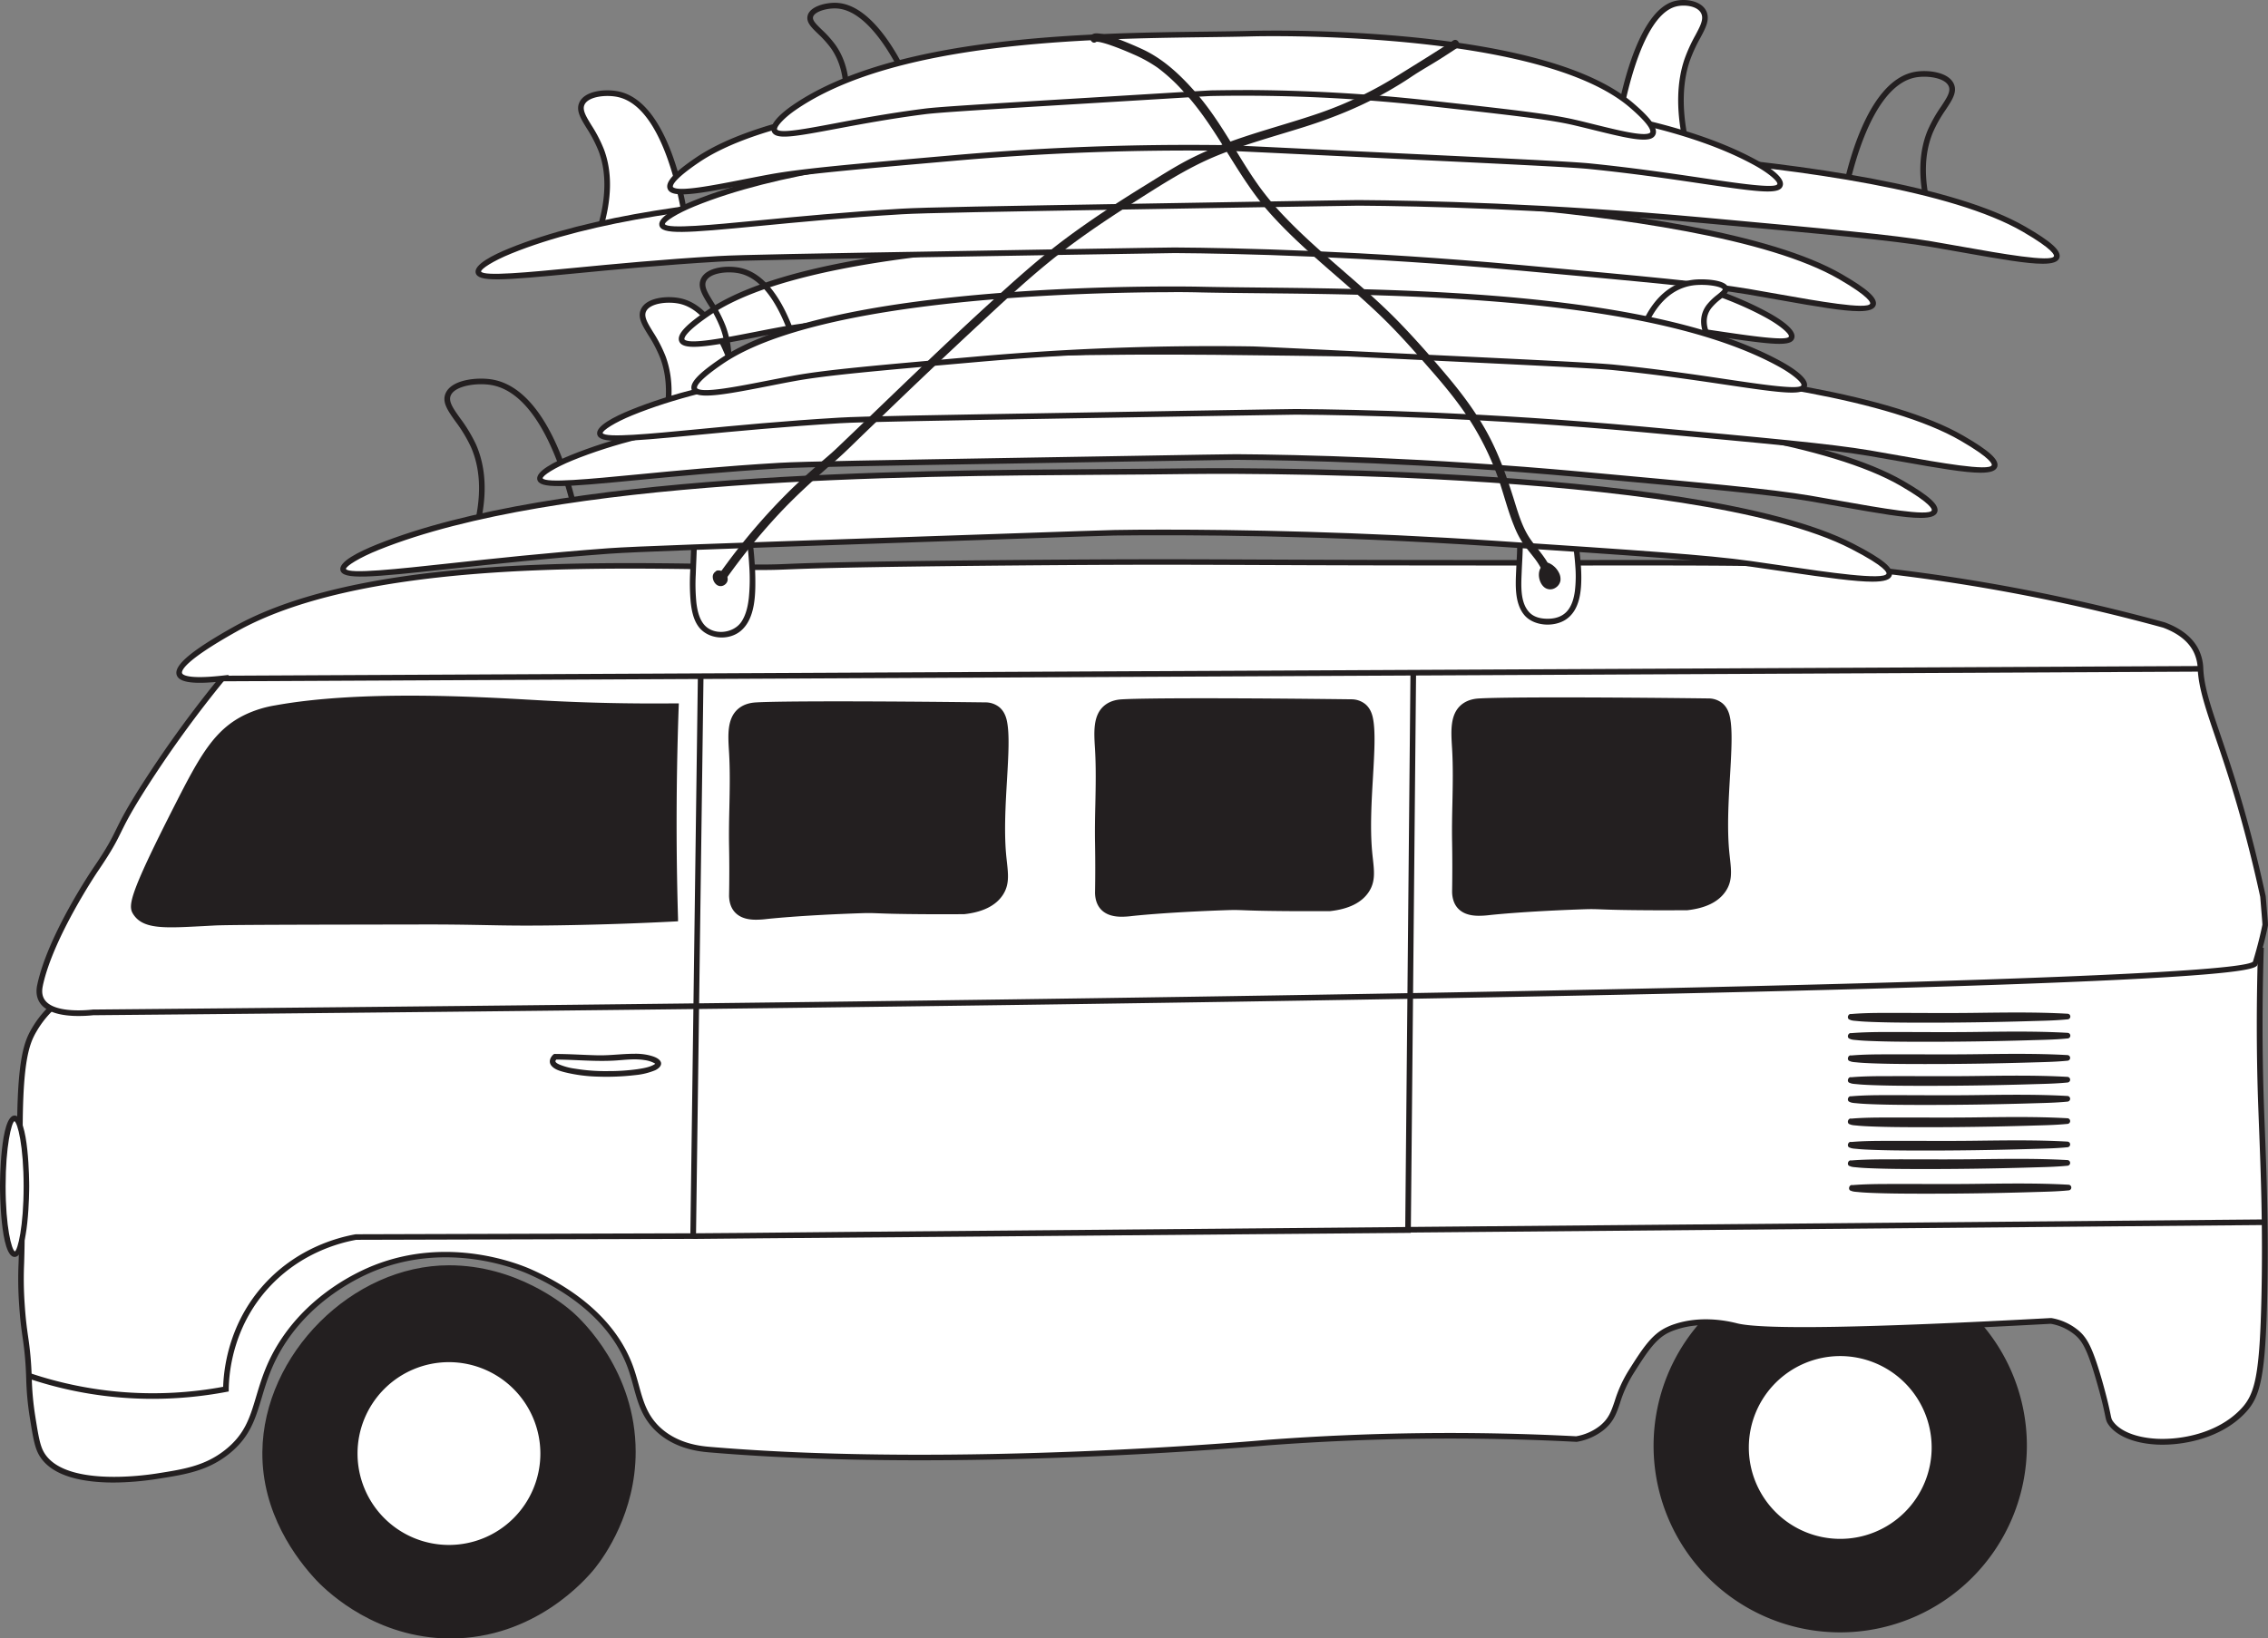 <svg id="Layer_1" data-name="Layer 1" xmlns="http://www.w3.org/2000/svg" viewBox="0 0 1469.46 1061.83"><rect x="0" y="0" width="1469.46" height="1061.83" fill="#808080" stroke="none"/><defs><style>.cls-1{fill:#231f20;}.cls-2{fill:#fff;}</style></defs><title>volkswagen-big</title><circle class="cls-1" cx="1192.31" cy="936.96" r="119.1"/><path class="cls-1" d="M1457.51,1527.4a120.93,120.93,0,1,1,120.92-120.92A121.06,121.06,0,0,1,1457.51,1527.4Zm0-238.2a117.28,117.28,0,1,0,117.28,117.28A117.41,117.41,0,0,0,1457.51,1289.2Z" transform="translate(-265.2 -469.51)"/><path class="cls-1" d="M675.18,1410.42c0,38-19.37,66-25.84,74.08-4.2,5.27-37.41,45.51-93.26,45-48.21-.43-78.61-30.9-84.28-36.8-9-9.49-35.27-39.85-34.82-82.3.65-62.16,58.29-119.11,119.1-119.11,42.37,0,72.58,24.31,78.78,29.78C639.74,1325.39,675.18,1357.7,675.18,1410.42Z" transform="translate(-265.2 -469.51)"/><path class="cls-1" d="M557.1,1531.35h-1c-46.52-.41-77.26-28.7-85.58-37.36-13.38-14.17-35.75-43.84-35.33-83.58.67-63.28,58.31-120.91,120.93-120.91,43.52,0,74.26,25.19,80,30.23,6.83,6,40.93,38.75,40.93,90.7,0,39.25-20.08,67.49-26.23,75.21S611.53,1531.35,557.1,1531.35Zm-1-238.21c-59.65,0-116.65,57-117.28,117.29-.41,38.47,21.33,67.28,34.32,81,8.06,8.4,37.88,35.84,83,36.24h1c52.77,0,84.89-36.9,90.82-44.34s25.44-34.88,25.44-72.94c0-50.39-33.08-82.11-39.7-88C628.11,1317.56,598.29,1293.14,556.08,1293.14Z" transform="translate(-265.2 -469.51)"/><circle class="cls-2" cx="290.88" cy="941.99" r="61.05"/><path class="cls-1" d="M556.08,1474.38A62.87,62.87,0,1,1,619,1411.51,62.94,62.94,0,0,1,556.08,1474.38Zm0-122.1a59.23,59.23,0,1,0,59.23,59.23A59.3,59.3,0,0,0,556.08,1352.28Z" transform="translate(-265.2 -469.51)"/><circle class="cls-2" cx="1192.31" cy="938.05" r="61.05"/><path class="cls-1" d="M1457.51,1470.44a62.87,62.87,0,1,1,62.87-62.87A62.94,62.94,0,0,1,1457.51,1470.44Zm0-122.1a59.23,59.23,0,1,0,59.23,59.23A59.3,59.3,0,0,0,1457.51,1348.34Z" transform="translate(-265.2 -469.51)"/><path class="cls-2" d="M412.05,1410.7c24.15-19,15.95-41.41,37.46-73.17,20.17-29.79,49.41-42.65,58.47-46.25,49.43-19.62,94.67-.13,101,2.69,9.18,4.12,50.08,22.46,64.46,61,5.76,15.41,5.78,30.07,19.17,41.81,11.59,10.17,25.83,11.69,32.61,12.26,163.1,13.79,361.23-4.57,361.23-4.57a1573.14,1573.14,0,0,1,200-2.29,36.37,36.37,0,0,0,16-6.85c11.54-8.93,8.24-18.83,19.44-36.58,9.52-15.1,15-23.22,24-27.44a40.26,40.26,0,0,1,4.82-1.88c18.58-6.17,37.24-1,39.77-.41,13,3.28,61,4.34,203.47-3.43a35.62,35.62,0,0,1,17.15,8c4.89,4.31,8.4,10.16,14.86,33.15,6.11,21.74,4.48,21.88,6.86,25.15,12.77,17.54,62.29,16.89,85.74-8,9.09-9.65,12.59-21.17,13.71-75.44,1.13-54.06-1.25-95.28-2.28-126.89-.73-22.34-1.3-55.38,0-96-774.45,5.22-1037,6.69-1110,6.85-65.2.15-130.31,9-195.47,6.86-27.52-.89-54.8,6-82.31,6.86-6.67.22-20.54.57-34.29,9.15A64.35,64.35,0,0,0,287.36,1137c-5.16,8.7-10,21.15-9.15,78.87.31,20.57.9,17.7,1.15,38.87.42,36.08-1.39,37.79,0,59.44,1.46,22.77,3.62,23.51,4.57,46.87a198.32,198.32,0,0,0,2.29,26.29c2.07,12.88,3.1,19.32,5.71,24,13.29,23.85,66.3,16.3,75.45,14.86C384.66,1423.45,398.68,1421.24,412.05,1410.7Z" transform="translate(-265.2 -469.51)"/><path class="cls-1" d="M338.93,1430.3c-18.91,0-40.47-3.52-48.59-18.1-2.77-5-3.82-11.53-5.92-24.59a188.41,188.41,0,0,1-2.24-24.65l-.07-1.87a211.93,211.93,0,0,0-2.26-24.77c-.8-5.62-1.63-11.43-2.31-22.06a234.66,234.66,0,0,1-.31-26.25c.22-7.42.5-16.65.31-33.29-.13-10.86-.34-15.29-.57-20-.21-4.36-.43-8.86-.58-18.88-.84-57.64,4-70.65,9.4-79.83A66.54,66.54,0,0,1,307,1113.69c14-8.72,28.14-9.19,34.94-9.41,12.12-.4,24.17-1.93,35.83-3.42,15.31-1.95,31.13-3.95,46.85-3.45,36.27,1.18,73.16-1.08,108.84-3.26,28.36-1.74,57.69-3.53,86.58-3.6,92.86-.21,466.3-2.51,1110-6.86h1.9l-.06,1.89c-1,32.21-1,64.48,0,95.91q.3,9.23.72,19.59c1.1,28.43,2.47,63.82,1.57,107.4-1.13,53.85-4.53,66.37-14.22,76.65-15.87,16.85-41.32,21.55-58.25,20.51-14-.89-25.06-5.51-30.28-12.68-1.44-2-1.67-3.1-2.37-6.47s-1.77-8.59-4.77-19.26c-6.25-22.22-9.59-28.11-14.32-32.28a33.33,33.33,0,0,0-16.06-7.53c-120.19,6.54-186.85,7.65-203.8,3.36-8.11-2.08-23.51-4.69-38.75.37a38.74,38.74,0,0,0-4.61,1.8c-8.62,4-14.17,12.38-23.24,26.76a80.56,80.56,0,0,0-8.66,19c-2.3,6.81-4.29,12.69-11.2,18a38.07,38.07,0,0,1-16.8,7.21l-.21,0h-.2a1579.13,1579.13,0,0,0-199.82,2.29c-2,.18-200.12,18.22-361.52,4.57-5.81-.49-21.23-1.8-33.66-12.71-10-8.8-12.85-19.07-15.81-30-1.12-4.1-2.28-8.34-3.86-12.59-9.24-24.74-31.2-45.47-63.51-60-8.33-3.74-52.26-21.43-99.53-2.65-11,4.37-38.67,17.55-57.64,45.57-9.45,14-13.1,26.18-16.33,37-4.13,13.81-7.69,25.72-21.51,36.61s-28.47,13.16-45.52,15.84A191.1,191.1,0,0,1,338.93,1430.3ZM419.54,1101c-13.82,0-27.79,1.78-41.34,3.5-11.74,1.49-23.88,3-35.91,3.44-6.74.22-20.23.66-33.39,8.86a62.74,62.74,0,0,0-20,21.11c-5.16,8.71-9.73,21.22-8.89,77.91.14,10,.36,14.43.57,18.76.23,4.73.44,9.19.57,20.12.19,16.71-.09,26-.31,33.44a230.44,230.44,0,0,0,.31,25.91c.67,10.49,1.49,16.23,2.28,21.78a214.16,214.16,0,0,1,2.29,25.13l.07,1.88A187.93,187.93,0,0,0,288,1387c2,12.65,3.06,19,5.51,23.4C306,1432.78,357,1426,367.09,1424.37c17.23-2.71,30.83-4.85,43.84-15.1h0c12.91-10.17,16.16-21,20.27-34.79,3.3-11,7-23.56,16.81-38,19.53-28.85,48-42.42,59.3-46.91,48.63-19.31,93.81-1.13,102.37,2.72,33.22,14.89,55.85,36.33,65.43,62,1.65,4.41,2.82,8.73,4,12.92,2.82,10.32,5.48,20.08,14.7,28.16,11.53,10.12,26.09,11.35,31.57,11.82,161.07,13.61,358.92-4.39,360.9-4.57a1579.85,1579.85,0,0,1,200.1-2.31,34.24,34.24,0,0,0,15-6.47c6.05-4.67,7.7-9.56,10-16.31a84.83,84.83,0,0,1,9-19.8c9.43-15,15.23-23.63,24.77-28.11a41.28,41.28,0,0,1,5-2c16.1-5.35,32.3-2.62,40.51-.51,16.64,4.2,84.91,3,203.2-3.41l.22,0,.22,0a37,37,0,0,1,18,8.42c5.26,4.65,8.91,10.92,15.41,34,3,10.8,4.16,16.25,4.83,19.51s.77,3.73,1.74,5.07c4.58,6.28,14.63,10.36,27.57,11.18,16.18,1,40.38-3.44,55.37-19.37,9-9.51,12.13-21.57,13.22-74.23.9-43.46-.46-78.79-1.56-107.18q-.4-10.38-.73-19.61c-1-30.9-1-62.59-.05-94.25C1085.6,1091.68,712.79,1094,620,1094.2c-28.78.06-58,1.85-86.35,3.59-35.77,2.19-72.75,4.44-109.18,3.27C422.83,1101,421.19,1101,419.54,1101Z" transform="translate(-265.2 -469.51)"/><path class="cls-2" d="M291.21,1107.8c6.93-32.09,36.11-75,36.11-75,18.42-27.08,10.29-21.3,33.32-56.93a731.91,731.91,0,0,1,48.6-66.65c-11.65,1.28-26.1,2-27.77-2.78-2.62-7.46,27.5-24.34,36.1-29.16C501.16,830.47,660.46,835.94,742.5,837c49.6.67-.17-1.22,177.73-2.77,130.37-1.14,134.52.06,322.15,0,164.53-.06,196-1,258.27,6.94a1205.88,1205.88,0,0,1,166.63,33.33c7.13,2.64,16.27,7.46,20.82,16.66a28.21,28.21,0,0,1,2.84,11.77c.78,17.5,9.77,37,21.13,73.53,5.34,17.18,12.44,42.1,19.35,74.09.12,1.47.31,3.7.52,6.42.5,6.31,1,11.38.87,12.13a215,215,0,0,1-6.5,24.69c-9,18.36-1067.26,28.78-1400.71,31.76-4.69.51-28,2.75-33.64-8.26C290.05,1113.59,290.81,1109.65,291.21,1107.8Z" transform="translate(-265.2 -469.51)"/><path class="cls-1" d="M316,1127.94c-9.59,0-21.56-1.75-25.69-9.79-2.27-4.42-1.28-9-.91-10.73h0c6.93-32.07,35.18-73.86,36.38-75.62,9-13.18,11.59-18.51,14.63-24.68,3.22-6.55,6.88-14,18.67-32.22a740.32,740.32,0,0,1,45.95-63.41c-15.88,1.41-23.75,0-25.31-4.43-2.16-6.16,9.23-15.83,36.93-31.35,79.15-44.34,224.14-42.08,310.77-40.72l15.07.22c20.15.28,24,.12,33.14-.26,13.65-.56,39.05-1.59,144.56-2.51,76.31-.67,110.12-.53,161.29-.32,37,.15,83,.33,160.87.32l46.45,0c126.12-.13,156.05-.16,212.05,7a1210.43,1210.43,0,0,1,166.88,33.38c10.82,4,18.16,9.91,22,17.61a30,30,0,0,1,3,12.35c.53,11.9,4.78,24.4,11.22,43.33,2.93,8.62,6.26,18.39,9.83,29.89,7.29,23.47,13.82,48.45,19.39,74.25.16,1.69.35,3.93.56,6.66l.44,5.35c.45,5.27.54,6.57.4,7.28a214.27,214.27,0,0,1-6.65,25.13c-1.89,3.84-6.31,12.83-580.31,22.67-220.26,3.78-504.51,7.27-822,10.11A90.36,90.36,0,0,1,316,1127.94Zm-23-19.75c-.32,1.51-1.08,5,.59,8.29,4.85,9.44,25.58,8,31.82,7.29,875.17-7.83,1385.19-19.13,1399.46-31,.23-.69,3.94-12.79,6.16-24,0-.48-.21-3.42-.45-6.26l-.44-5.37c-.21-2.73-.4-5-.53-6.41-5.51-25.47-12-50.34-19.27-73.71-3.56-11.45-6.87-21.2-9.8-29.79-6.31-18.54-10.86-31.93-11.41-44.2a26.77,26.77,0,0,0-2.65-11c-3.39-6.84-10.06-12.14-19.83-15.77A1206.73,1206.73,0,0,0,1500.42,843c-55.77-7.12-85.7-7.1-211.58-7l-46.46,0c-77.81,0-123.88-.16-160.88-.32-51.17-.21-85-.35-161.25.32-105.45.92-130.81,2-144.44,2.51-9.26.38-13.1.54-33.34.27l-15.08-.23c-86.26-1.34-230.64-3.6-308.93,40.26-34.69,19.43-35.77,25.56-35.27,27,.25.71,2.67,4.12,25.85,1.57l4.44-.49-2.83,3.45a735.19,735.19,0,0,0-48.48,66.49c-11.67,18.06-15.28,25.39-18.47,31.85-3.09,6.29-5.77,11.72-14.88,25.12-.29.42-29.05,43-35.83,74.34Z" transform="translate(-265.2 -469.51)"/><path class="cls-1" d="M739.4,1050c.24-13.75.13-24.88,0-32.19-.37-20.17,1.17-40.38,0-60.52-.6-10.26-1.6-21.08,5.17-26.93,3.89-3.38,8.76-3.72,10.86-3.84,14.93-.85,71.51-.93,148.25,0a12.86,12.86,0,0,1,7.67,2.56c3,2.39,4,5.88,4.47,8.31,3.35,16.67-3.31,55.37-.64,85.63,1,10.93,2.94,18.33-1.91,25.56-5.6,8.33-16.44,10.71-23.65,11.5-5.84,0-14.73.07-25.56,0-33.1-.21-30.22-1-40.89-.64-40.85,1.37-62,3.83-62,3.83-4.27.5-13.56,1.65-18.53-3.83C740,1056.47,739.45,1052.56,739.4,1050Z" transform="translate(-265.2 -469.51)"/><path class="cls-1" d="M754.91,1065.55c-4.65,0-10-.92-13.61-4.89-2.38-2.62-3.63-6.19-3.73-10.62V1050c.2-10.81.2-21.62,0-32.13-.15-8.36,0-16.85.2-25.06.24-11.62.49-23.63-.19-35.38l-.09-1.45c-.61-10.22-1.24-20.8,5.88-27,4.44-3.84,9.9-4.16,12-4.28,15.65-.89,75.28-.88,148.37,0a14.34,14.34,0,0,1,8.79,3c3.86,3.09,4.81,7.81,5.12,9.37,1.71,8.51.91,22.11,0,37.86-.91,15.41-1.93,32.87-.6,48,.16,1.85.36,3.6.54,5.25.92,8.35,1.64,14.94-2.76,21.49-4.61,6.86-13,11-25,12.3-6,0-14.93.08-25.77,0-17.92-.11-25.2-.39-30-.58-4-.15-6-.22-10.8-.06-40.28,1.35-61.63,3.8-61.84,3.83A56.55,56.55,0,0,1,754.91,1065.55ZM741.22,1050c.08,3.5,1,6.27,2.78,8.21,4.28,4.72,12.74,3.74,16.82,3.27.36,0,21.83-2.5,62.29-3.86,5-.16,7-.1,11.06.06,4.8.19,12,.47,29.9.58,10.83.07,19.7,0,25.54,0,10.65-1.17,18.17-4.78,22.15-10.7,3.65-5.44,3-11.15,2.16-19.06-.19-1.68-.38-3.45-.55-5.32-1.36-15.37-.32-33,.59-48.5s1.69-28.89.08-36.93c-.43-2.14-1.29-5.22-3.83-7.25a10.8,10.8,0,0,0-6.58-2.16c-73-.88-132.52-.88-148.1,0-1.71.1-6.27.36-9.77,3.39-5.76,5-5.19,14.66-4.63,24l.09,1.45c.69,11.89.44,24,.19,35.66-.17,8.18-.34,16.63-.19,24.93C741.41,1028.31,741.41,1039.16,741.22,1050Z" transform="translate(-265.2 -469.51)"/><path class="cls-1" d="M976.51,1048.07c.25-13.74.14-24.88,0-32.19-.36-20.17,1.17-40.38,0-60.52-.59-10.26-1.59-21.07,5.17-26.93,3.9-3.37,8.76-3.71,10.87-3.83,14.92-.85,71.51-.94,148.25,0a12.77,12.77,0,0,1,7.67,2.55c3,2.39,4,5.89,4.47,8.31,3.35,16.67-3.31,55.38-.64,85.63,1,10.93,2.94,18.33-1.92,25.56-5.6,8.33-16.43,10.71-23.64,11.5-5.85,0-14.73.07-25.56,0-33.1-.21-30.22-1-40.9-.64-40.84,1.38-62,3.84-62,3.84-4.28.49-13.56,1.64-18.53-3.84C977.07,1054.54,976.57,1050.64,976.51,1048.07Z" transform="translate(-265.2 -469.51)"/><path class="cls-1" d="M992,1063.62c-4.64,0-10-.91-13.59-4.88-2.38-2.63-3.64-6.2-3.73-10.63V1048c.19-10.74.19-21.55,0-32.13-.15-8.36,0-16.85.2-25.06.24-11.62.49-23.63-.19-35.38l-.09-1.45c-.61-10.23-1.24-20.8,5.88-27,4.45-3.85,9.9-4.16,12-4.27,15.65-.89,75.29-.9,148.38,0a14.36,14.36,0,0,1,8.79,3c3.86,3.09,4.81,7.82,5.12,9.37,1.7,8.51.91,22.12,0,37.87-.9,15.4-1.93,32.86-.59,48,.16,1.84.35,3.59.54,5.25.91,8.34,1.64,14.94-2.76,21.48-4.61,6.86-13,11-25,12.3-6,0-14.94.08-25.77,0-17.91-.11-25.19-.39-30-.57-4-.15-6-.23-10.82-.07-40.27,1.36-61.62,3.8-61.83,3.83A56.76,56.76,0,0,1,992,1063.62Zm-13.67-15.55c.08,3.5,1,6.27,2.78,8.22,4.28,4.72,12.76,3.73,16.83,3.26.35,0,21.82-2.5,62.27-3.86,5-.16,7-.09,11.08.07,4.8.18,12,.46,29.89.57,10.82.06,19.7,0,25.54,0,10.65-1.17,18.16-4.78,22.14-10.7,3.66-5.44,3-11.15,2.16-19.05-.18-1.69-.38-3.46-.54-5.33-1.36-15.36-.33-33,.58-48.5s1.7-28.88.08-36.93c-.42-2.14-1.29-5.22-3.82-7.25a10.75,10.75,0,0,0-6.58-2.15c-73-.89-132.53-.89-148.1,0-1.71.1-6.27.36-9.77,3.4-5.77,5-5.19,14.65-4.63,24l.08,1.46c.7,11.89.44,24,.2,35.67-.17,8.17-.34,16.63-.19,24.92C978.53,1026.46,978.53,1037.29,978.34,1048.07Z" transform="translate(-265.2 -469.51)"/><path class="cls-1" d="M1207.85,1047.43c.24-13.74.13-24.88,0-32.19-.37-20.17,1.17-40.38,0-60.52-.6-10.26-1.6-21.07,5.17-26.93,3.89-3.37,8.76-3.72,10.86-3.83,14.93-.86,71.51-.94,148.25,0a12.74,12.74,0,0,1,7.67,2.55c3,2.39,4,5.89,4.47,8.31,3.35,16.67-3.31,55.38-.63,85.63,1,10.93,2.93,18.33-1.92,25.56-5.6,8.33-16.44,10.71-23.64,11.5-5.85,0-14.74.07-25.57,0-33.1-.21-30.22-1-40.89-.64-40.85,1.38-62,3.84-62,3.84-4.27.49-13.56,1.64-18.53-3.84C1208.41,1053.9,1207.9,1050,1207.85,1047.43Z" transform="translate(-265.2 -469.51)"/><path class="cls-1" d="M1223.35,1063c-4.64,0-10-.92-13.6-4.88-2.38-2.63-3.63-6.2-3.72-10.63v-.07c.18-10.78.18-21.59,0-32.13-.16-8.36,0-16.85.19-25.06.24-11.62.49-23.63-.19-35.38l-.09-1.44c-.61-10.23-1.24-20.81,5.88-27,4.45-3.84,9.9-4.16,12-4.27,15.65-.89,75.28-.89,148.38,0a14.33,14.33,0,0,1,8.78,3c3.87,3.09,4.81,7.82,5.12,9.37,1.71,8.51.91,22.11,0,37.87-.91,15.4-1.93,32.86-.6,48,.17,1.85.36,3.59.54,5.25.92,8.34,1.64,14.94-2.76,21.48-4.6,6.86-13,11-25,12.3-6,0-14.94.08-25.77,0-17.9-.11-25.18-.39-30-.57-4-.15-6-.23-10.82-.07-40.28,1.36-61.63,3.8-61.84,3.83A56.57,56.57,0,0,1,1223.35,1063Zm-13.68-15.55c.08,3.5,1,6.27,2.78,8.22,4.29,4.72,12.76,3.74,16.83,3.26.35,0,21.83-2.5,62.28-3.86,5-.16,7-.09,11.08.07,4.79.18,12,.46,29.89.57,10.82.06,19.69,0,25.53,0,10.66-1.17,18.17-4.78,22.15-10.7,3.65-5.44,3-11.15,2.16-19-.19-1.68-.38-3.46-.55-5.33-1.35-15.37-.32-33,.59-48.49s1.69-28.89.08-36.94c-.43-2.14-1.29-5.22-3.83-7.25a10.73,10.73,0,0,0-6.58-2.15c-73-.89-132.52-.89-148.09,0-1.72.1-6.28.36-9.78,3.4-5.77,5-5.19,14.66-4.63,24l.09,1.45c.69,11.9.44,24,.2,35.67-.17,8.17-.35,16.63-.2,24.92C1209.86,1025.78,1209.86,1036.61,1209.67,1047.43Z" transform="translate(-265.2 -469.51)"/><path class="cls-1" d="M404.13,1067.46c8.74-.46,49.92-.53,132.28-.67,46.87-.08,51.33,1.3,100.17.34,28.12-.55,51.12-1.57,66.09-2.35q-.78-26.49-.9-54-.16-43,1.35-83.62c-36.24.39-65.73-.75-85.79-1.84-32-1.75-114.85-7.55-173.45,3.1a71.14,71.14,0,0,0-19.19,6c-19.09,9.24-28,25-44.55,57.6-29.76,58.49-30.13,64.66-26.73,69.52C359.83,1070.71,375.37,1068.94,404.13,1067.46Z" transform="translate(-265.2 -469.51)"/><path class="cls-1" d="M376.29,1070.48c-12.29,0-20-1.67-24.38-7.94-3.9-5.58-4.32-10.62,26.6-71.39,16.17-31.77,25.53-48.8,45.39-58.41a72.58,72.58,0,0,1,19.66-6.11c54.62-9.93,130-5.63,166.25-3.56l7.62.43c28.1,1.53,56.93,2.14,85.67,1.84l1.91,0-.07,1.91c-1,27.71-1.45,55.82-1.35,83.54.07,18,.38,36.12.91,54l0,1.78-1.78.1c-21.79,1.13-44,1.92-66.15,2.35-28.61.56-42,.32-57.6,0-10.86-.2-23.19-.44-42.6-.38-82.2.14-123.46.2-132.2.66l-7.26.39C389,1070.1,382.11,1070.48,376.29,1070.48ZM530.8,924c-29.24,0-60.36,1.46-86.59,6.23a69.45,69.45,0,0,0-18.73,5.8c-18.84,9.12-27.48,24.87-43.72,56.79-28.15,55.33-29.83,63.39-26.86,67.65,5.28,7.57,18.27,6.86,41.86,5.57l7.27-.39c8.83-.46,50.12-.53,132.38-.67,19.48,0,31.8.19,42.67.38,15.53.28,28.93.52,57.47,0,21.46-.42,43.07-1.18,64.25-2.26-.5-17.29-.78-34.86-.85-52.27-.1-27.13.33-54.63,1.28-81.78-28.17.27-56.44-.36-84-1.86l-7.63-.43C591,925.65,562,924,530.8,924Z" transform="translate(-265.2 -469.51)"/><ellipse class="cls-2" cx="9.46" cy="768.76" rx="7.64" ry="44.01"/><path class="cls-1" d="M274.66,1284.11c-9.35,0-9.46-44-9.46-45.83s.11-45.84,9.46-45.84,9.46,44,9.46,45.84S284,1284.11,274.66,1284.11Zm-.15-88c-1.85,1-5.67,16-5.67,42.22s3.82,41.16,6,42.21c1.85-1,5.67-16,5.67-42.21S276.65,1197.11,274.51,1196.06Z" transform="translate(-265.2 -469.51)"/><rect class="cls-1" x="409.23" y="904.28" width="1281.72" height="3.64" transform="translate(-269.61 -464.38) rotate(-0.28)"/><path d="M1464.24,1169.52c15.28-1.3,50.34-.53,68.59-.71,22.09-.22,51.26-.77,72,.43-17.78,1.81-135.93,3.71-140.56.28" transform="translate(-265.2 -469.51)"/><path class="cls-1" d="M1464.24,1171.34c16.5-1.37,33.23-.79,49.77-.72,18.83.09,37.66-.3,56.49-.3,11.44,0,22.88.1,34.3.75v-3.65c-6.72.67-13.51.8-20.25,1-11.12.37-22.24.61-33.37.8-23.08.38-46.19.69-69.27,0-4-.12-7.92-.26-11.86-.58-1.24-.1-2.63-.24-3.37-.36l-1.21-.25c-.71-.17,0,.09-.31-.12-1.93-1.34-3.76,1.82-1.84,3.14,1.32.92,3.51.92,5,1.08,3.2.33,6.42.47,9.64.6,10.08.39,20.18.45,30.27.47q36.21.08,72.43-1c8-.25,16.12-.35,24.11-1.15a1.83,1.83,0,0,0,0-3.65c-20.64-1.17-41.36-.77-62-.54-17.56.2-35.11,0-52.67.06-8.62,0-17.28,0-25.88.76-2.32.19-2.34,3.84,0,3.64Z" transform="translate(-265.2 -469.51)"/><path d="M1464.24,1181.9c15.28-1.3,50.34-.53,68.59-.71,22.09-.22,51.26-.77,72,.43-17.78,1.81-135.93,3.7-140.56.28" transform="translate(-265.2 -469.51)"/><path class="cls-1" d="M1464.24,1183.72c16.5-1.37,33.23-.79,49.77-.72,18.83.09,37.66-.3,56.49-.3,11.44,0,22.88.1,34.3.75v-3.65c-6.72.67-13.51.8-20.25,1-11.12.37-22.24.61-33.37.8-23.08.38-46.19.69-69.27,0-4-.12-7.92-.26-11.86-.58-1.24-.1-2.63-.24-3.37-.37-.4-.07-.81-.15-1.21-.25-.71-.16,0,.1-.31-.11-1.93-1.34-3.76,1.82-1.84,3.14,1.32.92,3.51.92,5,1.08,3.2.33,6.42.47,9.64.6,10.08.39,20.18.45,30.27.47q36.21.08,72.43-1c8-.25,16.12-.35,24.11-1.15a1.83,1.83,0,0,0,0-3.65c-20.64-1.17-41.36-.77-62-.54-17.56.2-35.11,0-52.67,0-8.62,0-17.28,0-25.88.77-2.32.19-2.34,3.84,0,3.64Z" transform="translate(-265.2 -469.51)"/><path d="M1464.24,1196.34c15.28-1.3,50.34-.53,68.59-.71,22.09-.21,51.26-.77,72,.44-17.78,1.8-135.93,3.7-140.56.27" transform="translate(-265.2 -469.51)"/><path class="cls-1" d="M1464.24,1198.16c16.5-1.37,33.23-.79,49.77-.72,18.83.09,37.66-.3,56.49-.3,11.44,0,22.88.1,34.3.75v-3.65c-6.72.68-13.51.8-20.25,1q-16.68.56-33.37.8c-23.08.39-46.19.69-69.27,0-4-.12-7.92-.26-11.86-.58-1.24-.1-2.63-.23-3.37-.36l-1.21-.25c-.71-.17,0,.09-.31-.12-1.93-1.34-3.76,1.82-1.84,3.15,1.32.91,3.51.91,5,1.07,3.2.33,6.42.47,9.64.6,10.08.39,20.18.45,30.27.47q36.21.07,72.43-1c8-.25,16.12-.35,24.11-1.15a1.83,1.83,0,0,0,0-3.65c-20.64-1.17-41.36-.77-62-.54-17.56.2-35.11,0-52.67.06-8.62,0-17.28,0-25.88.76-2.32.19-2.34,3.84,0,3.64Z" transform="translate(-265.2 -469.51)"/><path d="M1464.24,1128.58c15.28-1.3,50.34-.54,68.59-.71,22.09-.22,51.26-.77,72,.43-17.78,1.81-135.93,3.7-140.56.28" transform="translate(-265.2 -469.51)"/><path class="cls-1" d="M1464.24,1130.4c16.5-1.37,33.23-.8,49.77-.72,18.83.09,37.66-.3,56.49-.3,11.44,0,22.88.09,34.3.74v-3.64c-6.72.67-13.51.8-20.25,1-11.12.37-22.24.61-33.37.8-23.08.38-46.19.69-69.27,0-4-.11-7.92-.25-11.86-.57-1.24-.1-2.63-.24-3.37-.37-.4-.07-.81-.15-1.21-.25-.71-.16,0,.09-.31-.11-1.93-1.34-3.76,1.81-1.84,3.14,1.32.92,3.51.92,5,1.08,3.2.33,6.42.47,9.64.6,10.08.39,20.18.45,30.27.47q36.21.08,72.43-1c8-.24,16.12-.34,24.11-1.15a1.82,1.82,0,0,0,0-3.64c-20.64-1.17-41.36-.78-62-.54-17.56.2-35.11,0-52.67,0-8.62,0-17.28,0-25.88.77-2.32.19-2.34,3.84,0,3.64Z" transform="translate(-265.2 -469.51)"/><path d="M1464.24,1141c15.28-1.3,50.34-.54,68.59-.71,22.09-.22,51.26-.77,72,.43-17.78,1.81-135.93,3.7-140.56.28" transform="translate(-265.2 -469.51)"/><path class="cls-1" d="M1464.24,1142.78c16.5-1.37,33.23-.8,49.77-.72,18.83.09,37.66-.3,56.49-.31,11.44,0,22.88.1,34.3.75v-3.64c-6.72.67-13.51.8-20.25,1-11.12.37-22.24.61-33.37.8-23.08.38-46.19.69-69.27,0-4-.11-7.92-.25-11.86-.57-1.24-.1-2.63-.24-3.37-.37-.4-.07-.81-.15-1.21-.25-.71-.16,0,.09-.31-.12-1.93-1.33-3.76,1.82-1.84,3.15,1.32.92,3.51.92,5,1.08,3.2.33,6.42.47,9.64.59,10.08.4,20.18.46,30.27.48q36.21.08,72.43-1c8-.24,16.12-.35,24.11-1.15a1.82,1.82,0,0,0,0-3.64c-20.64-1.18-41.36-.78-62-.54-17.56.19-35.11,0-52.67,0-8.62,0-17.28.05-25.88.77-2.32.19-2.34,3.83,0,3.64Z" transform="translate(-265.2 -469.51)"/><path d="M1464.24,1155.4c15.28-1.3,50.34-.53,68.59-.71,22.09-.22,51.26-.77,72,.43-17.78,1.81-135.93,3.7-140.56.28" transform="translate(-265.2 -469.51)"/><path class="cls-1" d="M1464.24,1157.22c16.5-1.37,33.23-.79,49.77-.72,18.83.09,37.66-.3,56.49-.3,11.44,0,22.88.1,34.3.75v-3.65c-6.72.67-13.51.8-20.25,1-11.12.37-22.24.61-33.37.8-23.08.38-46.19.69-69.27,0-4-.12-7.92-.26-11.86-.58-1.24-.1-2.63-.24-3.37-.37-.4-.07-.81-.15-1.21-.25-.71-.16,0,.1-.31-.11-1.93-1.34-3.76,1.82-1.84,3.14,1.32.92,3.51.92,5,1.08,3.2.33,6.42.47,9.64.6,10.08.39,20.18.45,30.27.47q36.21.08,72.43-1c8-.25,16.12-.35,24.11-1.15a1.83,1.83,0,0,0,0-3.65c-20.64-1.17-41.36-.77-62-.54-17.56.2-35.11,0-52.67.06-8.62,0-17.28,0-25.88.76-2.32.19-2.34,3.84,0,3.64Z" transform="translate(-265.2 -469.51)"/><path d="M1464.24,1211.47c15.28-1.3,50.34-.53,68.59-.71,22.09-.21,51.26-.77,72,.44-17.78,1.8-135.93,3.7-140.56.27" transform="translate(-265.2 -469.51)"/><path class="cls-1" d="M1464.24,1213.29c16.5-1.37,33.23-.79,49.77-.72,18.83.09,37.66-.3,56.49-.3,11.44,0,22.88.1,34.3.75v-3.65c-6.72.68-13.51.8-20.25,1q-16.68.55-33.37.8c-23.08.39-46.19.69-69.27,0-4-.12-7.92-.26-11.86-.58-1.24-.1-2.63-.23-3.37-.36l-1.21-.25c-.71-.17,0,.09-.31-.12-1.93-1.34-3.76,1.82-1.84,3.15,1.32.91,3.51.91,5,1.07,3.2.33,6.42.47,9.64.6,10.08.39,20.18.45,30.27.47q36.21.07,72.43-1c8-.25,16.12-.35,24.11-1.15a1.83,1.83,0,0,0,0-3.65c-20.64-1.17-41.36-.77-62-.54-17.56.2-35.11,0-52.67.06-8.62,0-17.28,0-25.88.76-2.32.19-2.34,3.84,0,3.64Z" transform="translate(-265.2 -469.51)"/><path d="M1464.24,1223.45c15.28-1.3,50.34-.53,68.59-.71,22.09-.21,51.26-.77,72,.43-17.78,1.81-135.93,3.71-140.56.28" transform="translate(-265.2 -469.51)"/><path class="cls-1" d="M1464.24,1225.27c16.5-1.37,33.23-.79,49.77-.72,18.83.09,37.66-.3,56.49-.3,11.44,0,22.88.1,34.3.75v-3.65c-6.72.67-13.51.8-20.25,1-11.12.37-22.24.61-33.37.8-23.08.39-46.19.69-69.27,0-4-.12-7.92-.26-11.86-.58-1.24-.1-2.63-.24-3.37-.36l-1.21-.25c-.71-.17,0,.09-.31-.12-1.93-1.34-3.76,1.82-1.84,3.14,1.32.92,3.51.92,5,1.08,3.2.33,6.42.47,9.64.6,10.08.39,20.18.45,30.27.47q36.21.07,72.43-1c8-.25,16.12-.35,24.11-1.15a1.83,1.83,0,0,0,0-3.65c-20.64-1.17-41.36-.77-62-.54-17.56.2-35.11,0-52.67.06-8.62,0-17.28.05-25.88.76-2.32.19-2.34,3.84,0,3.64Z" transform="translate(-265.2 -469.51)"/><path d="M1465,1239.42c15.28-1.3,50.33-.53,68.59-.71,22.09-.21,51.25-.76,72,.44-17.78,1.8-135.93,3.7-140.56.27" transform="translate(-265.2 -469.51)"/><path class="cls-1" d="M1465,1241.25c16.5-1.37,33.23-.8,49.77-.72,18.83.08,37.66-.3,56.49-.31,11.43,0,22.88.1,34.3.75v-3.65c-6.72.68-13.51.8-20.25,1q-16.68.56-33.37.8c-23.08.39-46.2.69-69.27,0-4-.12-7.92-.26-11.86-.58-1.24-.1-2.63-.23-3.37-.36-.41-.07-.81-.16-1.21-.25-.71-.17,0,.09-.31-.12-1.93-1.34-3.76,1.82-1.84,3.15,1.32.91,3.51.91,5,1.07,3.2.33,6.42.47,9.63.6,10.09.39,20.19.46,30.28.47q36.21.08,72.43-1c8-.25,16.12-.35,24.11-1.15a1.83,1.83,0,0,0,0-3.65c-20.64-1.17-41.36-.77-62-.54-17.56.2-35.11,0-52.67.06-8.62,0-17.29.05-25.88.76-2.32.19-2.34,3.84,0,3.65Z" transform="translate(-265.2 -469.51)"/><path class="cls-1" d="M364.09,1376.05a252.24,252.24,0,0,1-80.74-13.24l1.16-3.46a249.75,249.75,0,0,0,125.28,8.9c.43-13.33,4.34-43.67,29-69,20.25-20.77,44.33-27.62,56.89-29.85l216.82-.63L717.34,909l3.65.05-4.87,363.33L496,1273c-11.81,2.13-35.07,8.74-54.6,28.79-24.75,25.38-27.85,56-28,68l0,1.49-1.47.27A257.77,257.77,0,0,1,364.09,1376.05Z" transform="translate(-265.2 -469.51)"/><path class="cls-1" d="M714.39,1272.43v-.34c-1.19,0-1.26-.11-1.34-.19l-1.27-1.26,1.24-1.3c.09-.1.17-.17,1.34-.25v-.31c.42,0,8.63-.06,31.48-.24,32.14-.36,96-.93,223.16-2l206.67-1.83,3.39-360.26,3.64,0-3.38,360.2q223.2-2,553.53-4.87l0,3.64-553.59,4.87v.22h-1.79c-250.19,2.15-365.43,3.14-418.61,3.51C729.73,1272.27,715,1272.41,714.39,1272.43Z" transform="translate(-265.2 -469.51)"/><path class="cls-2" d="M624.88,1154.37c10.66,0,21.2.89,32.13.92,8.34,0,20.69-2.25,28.61,0,15.49,4.39-2.27,8.53-9.41,9.25a171.51,171.51,0,0,1-25.6.83c-4.77-.24-34.72-2.57-25.73-11" transform="translate(-265.2 -469.51)"/><path class="cls-1" d="M624.88,1156.19c13.36,0,26.71,1.51,40.07.54,5.85-.43,12-1.17,17.81-.21a18.57,18.57,0,0,1,6.42,2c.74.44.56.74.81.17a5.68,5.68,0,0,1-1,.73c-3.15,1.83-7.31,2.46-10.86,3a133,133,0,0,1-18.61,1.24,120.1,120.1,0,0,1-21.59-1.56,40.07,40.07,0,0,1-10.29-2.71c-.89-.42-2.16-1-2.56-1.92,0,0-.09-.2.08-.59a4.5,4.5,0,0,1,1-1.27c1.69-1.64-.89-4.22-2.57-2.58-2.07,2-3.09,4.87-1,7.27s5.58,3.34,8.49,4.1a100,100,0,0,0,21.72,2.84,160.83,160.83,0,0,0,24.13-1,44.59,44.59,0,0,0,12.67-3.09c2.77-1.23,5.67-4.08,2.68-6.86-1.74-1.62-4.52-2.39-6.77-2.95a37.66,37.66,0,0,0-9.35-.91c-7.73,0-15.39,1.11-23.14,1-9.39-.19-18.77-.89-28.16-.87a1.82,1.82,0,0,0,0,3.64Z" transform="translate(-265.2 -469.51)"/><path class="cls-2" d="M712.84,801.71c7.74,24.14-11.88,81.72,22,78.93,27.78-2.29,15.34-58.25,14.07-84.13-9.72,1.69-20.79,3.53-31.2,2.38" transform="translate(-265.2 -469.51)"/><path class="cls-1" d="M711.08,802.19c1.74,5.55,1.94,11.49,1.94,17.27,0,6.85-.41,13.69-.65,20.53a135.9,135.9,0,0,0,.34,19.77c.59,5.32,1.68,11,4.79,15.45,6,8.72,19.9,9.87,27.84,3,9.2-7.94,9.39-23.32,9.23-34.41-.23-15.86-3.05-31.5-3.85-47.31a1.86,1.86,0,0,0-2.31-1.76c-10.14,1.77-20.41,3.37-30.72,2.32-2.33-.24-2.31,3.41,0,3.64,10.63,1.09,21.24-.63,31.69-2.44l-2.31-1.76c.67,13.17,2.8,26.22,3.55,39.39a125.15,125.15,0,0,1-.22,20.85c-.58,5.36-1.75,11-4.74,15.59-5.15,7.87-18.42,9.3-24.51,1.7-3-3.78-4.14-8.95-4.72-13.65A120.24,120.24,0,0,1,716,841.7c.22-7.26.69-14.52.71-21.78,0-6.23-.2-12.71-2.08-18.7-.7-2.23-4.22-1.27-3.51,1Z" transform="translate(-265.2 -469.51)"/><path class="cls-2" d="M1248,807.37c7.74,19.83-11.88,67.12,22,64.83,27.78-1.88,15.33-47.84,14.07-69.1-9.73,1.4-20.79,2.9-31.2,2" transform="translate(-265.2 -469.51)"/><path class="cls-1" d="M1246.21,807.86c1.69,4.42,1.93,9.23,2,13.92,0,5.61-.4,11.21-.65,16.81-.41,9.41-1.23,21.34,5,29.2,6.07,7.64,19.62,8.42,27.4,3.06,8.9-6.11,9.9-18.55,9.78-28.39-.17-13.23-3-26.19-3.86-39.36a1.85,1.85,0,0,0-2.31-1.75c-10.17,1.45-20.43,2.75-30.71,1.89-2.34-.2-2.33,3.45,0,3.64,10.61.89,21.19-.52,31.68-2l-2.3-1.76c.67,10.9,2.81,21.66,3.56,32.56a81.48,81.48,0,0,1-.24,17c-.63,4.49-1.89,9.31-4.94,12.82-3.24,3.72-7.88,5-12.68,5-4.37,0-8.86-.93-11.94-4.23-6.11-6.53-5.19-18.06-4.87-26.26.23-6,.71-12,.7-18,0-5-.26-10.34-2.07-15.1-.83-2.17-4.35-1.23-3.52,1Z" transform="translate(-265.2 -469.51)"/><path class="cls-1" d="M574.76,815.36l-3.5-1c6.07-21.49,5.73-40.09-1-55.28a92.68,92.68,0,0,0-9.92-16.41c-5-7-8.9-12.51-6.44-18.24,3.81-8.91,20.21-10.61,30.09-9,38.67,6.48,53.95,76.46,56.62,90.42l-3.58.68c-1.58-8.3-16.58-81.29-53.64-87.51-9-1.52-23.37.33-26.14,6.8-1.65,3.84,1.58,8.39,6.06,14.69a97.48,97.48,0,0,1,10.28,17C580.67,773.6,581.07,793,574.76,815.36Z" transform="translate(-265.2 -469.51)"/><path class="cls-2" d="M510,824.07c133.06-53.44,402-47.33,525.3-49.24,0,0,326.08-5.05,430.17,48.77,6.39,3.3,25.27,13.07,23.76,18.16-2.18,7.38-47-.93-90-6.9-28.34-3.93-73.49-6.94-163.79-13-124.6-8.31-221.92-7.47-248.08-7.15-5.3.06-54,1.79-151.5,5.12-106.49,3.64-160.07,5.49-176.37,6.7-102.5,7.57-170,20.48-171.94,12C486.49,834,505,826.09,510,824.07Z" transform="translate(-265.2 -469.51)"/><path class="cls-1" d="M1478.31,846.48c-10.73,0-28.72-2.42-56-6.44-7.67-1.13-15.54-2.29-23.36-3.38-28.27-3.92-73.52-6.93-163.66-12.94-112.32-7.49-203.56-7.69-247.94-7.15-3.73,0-28.7.91-78.45,2.62l-73,2.5c-103,3.53-159.71,5.47-176.3,6.69-40,3-74.53,6.71-102.26,9.73-53.2,5.79-70.1,7.31-71.58.88-1.26-5.41,12.11-12,23.55-16.61h0c116.27-46.7,338.79-48.07,471.75-48.89,19.72-.12,38.35-.24,54.2-.48,3.26,0,327.73-4.44,431,49,18.9,9.77,26,15.65,24.67,20.3C1490.12,845.18,1486.15,846.48,1478.31,846.48Zm-459.54-33.74c49.71,0,126.43,1.31,216.78,7.34s135.52,9,163.92,13c7.83,1.09,15.72,2.25,23.39,3.39,25.21,3.71,63.28,9.32,64.63,4.81.18-.61-.08-4.26-22.86-16-102.49-53-426.06-48.62-429.31-48.57-15.87.25-34.5.36-54.23.49-132.7.81-354.79,2.18-470.41,48.62h0c-12.74,5.11-21.33,10.56-21.36,12.44,2.2,3.4,32.53.11,67.64-3.71,27.75-3,62.29-6.78,102.39-9.74,16.65-1.23,73.41-3.17,176.44-6.7l73-2.5c49.78-1.72,74.76-2.58,78.54-2.62C996.06,812.82,1006.61,812.74,1018.77,812.74Z" transform="translate(-265.2 -469.51)"/><path class="cls-2" d="M693.85,751.72c7.31-24.15,4.77-40.28.88-50.72-5.58-15-15.79-23.18-12.64-30.31,3-6.73,15.82-7.88,23.79-6.11,32.11,7.12,42.25,74.07,43.33,81.65" transform="translate(-265.2 -469.51)"/><path class="cls-1" d="M695.6,752.24l-3.49-1c5.76-19,6.07-35.72.91-49.55a84.93,84.93,0,0,0-7.77-15c-4-6.46-7.08-11.56-4.82-16.66,3.54-8,17.52-9,25.85-7.15C738.63,670,749.22,733.35,751,746l-3.61.51c-1.06-7.49-11.27-73.33-41.91-80.13-7.41-1.64-19.26-.51-21.73,5.07-1.48,3.34,1.07,7.51,4.6,13.28a89.3,89.3,0,0,1,8.08,15.65C701.88,715,701.6,732.42,695.6,752.24Z" transform="translate(-265.2 -469.51)"/><path class="cls-2" d="M1410.28,673.79c-94.2-51.81-287.43-46.25-375.89-48.25,0,0-234-5.29-310,46.58-4.67,3.19-18.47,12.6-17.51,17.52,1.39,7.14,33.73-.84,64.79-6.55,20.44-3.76,52.93-6.62,117.9-12.32a1727.56,1727.56,0,0,1,178.28-6.59c3.8.07,38.74,1.79,108.63,5.14,76.36,3.65,114.77,5.5,126.45,6.69,73.39,7.45,121.52,20,123.13,11.83C1426.91,683.45,1413.83,675.74,1410.28,673.79Z" transform="translate(-265.2 -469.51)"/><path class="cls-1" d="M714.73,694.28c-3.59,0-6.19-.48-7.77-1.54a4.3,4.3,0,0,1-1.89-2.75c-.83-4.28,4.63-10.08,18.27-19.37,31.81-21.7,93.86-36.18,184.43-43.06,67.3-5.11,126.07-3.85,126.67-3.84,11.37.26,24.74.39,38.89.54,95.5,1,255.34,2.57,337.83,47.93h0c6.68,3.68,17.73,10.65,16.67,16-1.26,6.38-13.5,4.87-52-.86-19.82-2.94-44.48-6.61-73.13-9.52-11.41-1.15-47-2.88-126.35-6.68l-51.83-2.49c-34.86-1.68-54.07-2.6-56.75-2.65a1731.36,1731.36,0,0,0-178.08,6.58c-64.82,5.7-97.36,8.55-117.73,12.3-5.65,1-11.33,2.15-16.87,3.23C736.65,691.73,723,694.28,714.73,694.28Zm302.9-67c-54.86,0-229.31,3.49-292.23,46.4-16.22,11-16.92,14.79-16.75,15.67,0,.07,0,.21.34.41,4.27,2.88,25.19-1.21,45.42-5.17,5.55-1.09,11.25-2.2,16.91-3.24,20.54-3.78,53.13-6.65,118.07-12.35a1737.33,1737.33,0,0,1,178.47-6.6c2.73,0,20.82.92,56.85,2.66l51.83,2.49c79.44,3.8,115,5.53,126.55,6.7,28.73,2.91,53.44,6.59,73.3,9.54,22.12,3.29,47.21,7,47.86,3.75.34-1.71-5.55-7-14.85-12.11h0c-81.68-44.92-241-46.52-336.11-47.48-14.16-.14-27.54-.28-38.94-.53C1034,627.36,1027.9,627.23,1017.63,627.23Z" transform="translate(-265.2 -469.51)"/><path class="cls-2" d="M635.52,766.19C756.45,716.92,999,727.62,1110.21,728c0,0,294.24.94,387.25,54.79,5.71,3.3,22.58,13.07,21.13,18-2.09,7.09-42.34-1.74-81.08-8.27-25.5-4.3-66.18-8-147.54-15.44-112.26-10.25-200.07-11.18-223.67-11.33-4.79,0-48.78.76-136.76,2.25-96.12,1.62-144.49,2.45-159.21,3.32C677.74,776.75,616.65,788,615,779.81,614.15,775.4,631,768.05,635.52,766.19Z" transform="translate(-265.2 -469.51)"/><path class="cls-1" d="M1509.54,805.15c-10.11,0-27.2-2.92-51.32-7.22-6.9-1.23-14-2.49-21-3.68-25.45-4.29-66.21-8-147.41-15.42-101.2-9.24-183.48-11.06-223.52-11.32-3.44,0-26,.36-71,1.13l-65.67,1.12c-93,1.57-144.19,2.43-159.13,3.32-36.16,2.15-67.34,5.16-92.4,7.57-48.23,4.66-63.55,5.83-64.8-.48-1-5.26,11.17-11.42,21.6-15.67h0c105.7-43.07,306.48-40.42,426.46-38.85,17.8.23,34.61.45,48.92.5,3,0,295.79,1.55,388.15,55,16.93,9.8,23.29,15.62,22,20.07C1519.54,804,1515.94,805.15,1509.54,805.15ZM1066,763.86h.32c40.1.27,122.49,2.09,223.83,11.34,81.28,7.42,122.09,11.14,147.67,15.46,7,1.19,14.14,2.45,21,3.68,22.6,4,56.74,10.11,58,5.88.18-.59,0-4.12-20.29-15.88-91.53-53-383.4-54.54-386.34-54.55-14.33,0-31.15-.26-49-.5-119.68-1.57-320-4.2-425,38.58h0c-11.63,4.74-19.42,9.83-19.4,11.6,2,3.24,30.6.48,60.88-2.44,25.09-2.43,56.31-5.44,92.53-7.59,15-.89,66.27-1.75,159.29-3.33L995.18,765C1039.06,764.25,1061.68,763.86,1066,763.86Z" transform="translate(-265.2 -469.51)"/><path class="cls-1" d="M734.48,732.6,731,731.54c5.76-19,6.07-35.71.91-49.55a84.46,84.46,0,0,0-7.78-15c-4-6.47-7.07-11.57-4.82-16.67,3.55-8,17.52-9,25.85-7.14,32.35,7.17,42.94,70.54,44.74,83.17l-3.61.51c-1.06-7.49-11.27-73.33-41.92-80.13-7.4-1.65-19.26-.51-21.73,5.07-1.48,3.35,1.07,7.51,4.6,13.28a89.07,89.07,0,0,1,8.08,15.66C740.77,695.32,740.48,712.77,734.48,732.6Z" transform="translate(-265.2 -469.51)"/><path class="cls-2" d="M674.41,736.91c120.93-49.27,363.44-38.57,474.69-38.22,0,0,294.24.94,387.24,54.79,5.71,3.31,22.59,13.07,21.14,18-2.1,7.09-42.34-1.74-81.09-8.27-25.5-4.3-66.18-8-147.53-15.44-112.27-10.25-200.08-11.18-223.68-11.33-4.78,0-48.77.76-136.75,2.25-96.13,1.62-144.49,2.45-159.22,3.32-92.58,5.5-153.68,16.76-155.3,8.55C653,746.12,669.84,738.77,674.41,736.91Z" transform="translate(-265.2 -469.51)"/><path class="cls-1" d="M1548.42,775.87c-10.1,0-27.2-2.92-51.32-7.22-6.9-1.23-14-2.49-21-3.67-25.43-4.29-66.18-8-147.38-15.43-101.22-9.24-183.5-11.06-223.54-11.32-3.48,0-25.84.36-70.58,1.13l-66.13,1.12c-100,1.69-144.74,2.47-159.14,3.32C773.17,746,742,749,716.93,751.37c-48.24,4.66-63.56,5.83-64.81-.48-1-5.26,11.17-11.42,21.6-15.67h0c105.72-43.07,306.52-40.43,426.49-38.85,17.79.23,34.59.45,48.9.5,2.94,0,295.79,1.56,388.15,55,16.92,9.8,23.28,15.61,22,20.07C1558.42,774.7,1554.82,775.87,1548.42,775.87Zm-443.56-41.28h.33c40.1.26,122.5,2.08,223.83,11.33,81.31,7.42,122.11,11.15,147.67,15.46,7,1.19,14.14,2.45,21,3.68,22.59,4,56.74,10.11,58,5.88.17-.59,0-4.13-20.3-15.89-91.52-53-383.4-54.53-386.34-54.54-14.32,0-31.13-.26-48.93-.5-119.7-1.57-320-4.2-425.06,38.58h0c-11.64,4.74-19.42,9.83-19.4,11.6,2,3.25,30.59.48,60.88-2.44,25.09-2.42,56.31-5.44,92.52-7.59,14.48-.86,59.3-1.64,159.3-3.32l66.13-1.13C1078.06,735,1100.51,734.59,1104.86,734.59Z" transform="translate(-265.2 -469.51)"/><path class="cls-2" d="M654,617.74c7.31-24.14,4.77-40.28.88-50.71-5.58-15-15.79-23.19-12.64-30.32,3-6.72,15.82-7.87,23.79-6.1,32.11,7.11,42.25,74.07,43.33,81.65" transform="translate(-265.2 -469.51)"/><path class="cls-1" d="M655.7,618.27l-3.49-1.06c5.76-19,6.07-35.71.91-49.55a85.48,85.48,0,0,0-7.77-15c-4-6.47-7.08-11.57-4.82-16.66,3.54-8,17.52-9,25.84-7.15,32.36,7.17,43,70.54,44.74,83.17l-3.61.51c-1.06-7.48-11.27-73.33-41.91-80.12-7.42-1.65-19.27-.51-21.73,5.06-1.48,3.35,1.07,7.52,4.6,13.29a89.26,89.26,0,0,1,8.08,15.65C662,581,661.7,598.44,655.7,618.27Z" transform="translate(-265.2 -469.51)"/><path class="cls-2" d="M595.62,632.21C716.55,583,959.06,593.64,1070.31,594c0,0,294.24.93,387.25,54.78,5.71,3.31,22.58,13.08,21.13,18-2.09,7.09-42.34-1.74-81.08-8.28-25.5-4.3-66.18-8-147.54-15.44-112.26-10.25-200.07-11.17-223.68-11.33-4.78,0-48.77.77-136.75,2.25-96.12,1.62-144.49,2.45-159.21,3.33-92.59,5.49-153.68,16.76-155.31,8.55C574.25,641.42,591.06,634.07,595.62,632.21Z" transform="translate(-265.2 -469.51)"/><path class="cls-1" d="M1469.64,671.17c-10.11,0-27.2-2.91-51.31-7.21-6.9-1.23-14-2.49-21-3.68-25.44-4.29-66.19-8-147.4-15.42-101.2-9.24-183.48-11.06-223.52-11.33-3.42,0-26,.37-71.07,1.14l-65.64,1.11c-99.94,1.69-144.74,2.47-159.13,3.32-36.16,2.15-67.34,5.16-92.4,7.58-48.24,4.66-63.55,5.83-64.81-.49-1-5.25,11.18-11.42,21.61-15.67h0c105.71-43.06,306.51-40.42,426.48-38.85,17.79.24,34.6.46,48.9.5,3,0,295.79,1.56,388.15,55,16.93,9.8,23.29,15.61,22,20.06C1479.63,670,1476,671.17,1469.64,671.17Zm-443.55-41.28h.32c40.09.26,122.49,2.08,223.83,11.34,81.29,7.42,122.09,11.14,147.67,15.45,7,1.19,14.15,2.46,21,3.69,22.59,4,56.73,10.1,58,5.87.18-.58,0-4.11-20.27-15.87-91.55-53-383.42-54.54-386.36-54.55-14.32-.05-31.14-.27-48.93-.5-119.71-1.58-320-4.21-425.07,38.58h0c-11.63,4.74-19.42,9.82-19.4,11.6,2,3.24,30.6.48,60.88-2.45,25.09-2.42,56.31-5.43,92.53-7.58,14.47-.86,59.29-1.64,159.29-3.33L955.25,631C999.15,630.27,1021.77,629.89,1026.09,629.89Z" transform="translate(-265.2 -469.51)"/><path class="cls-1" d="M1513.08,605.88c-5.25-20-4.89-37.48,1.07-51.88a90.05,90.05,0,0,1,8.63-15.34c3.73-5.64,6.43-9.71,5.07-13.11-2.25-5.67-14-7.22-21.46-5.86-30.8,5.66-43.4,71.09-44.74,78.53l-3.58-.65c2.25-12.55,15.14-75.49,47.66-81.47,8.38-1.53,22.28,0,25.51,8.1,2.06,5.17-1.24,10.16-5.42,16.47a85.5,85.5,0,0,0-8.3,14.73c-5.65,13.64-6,30.31-.92,49.55Z" transform="translate(-265.2 -469.51)"/><path class="cls-2" d="M714.64,601.48c120.93-49.27,363.44-38.57,474.69-38.22,0,0,294.24.94,387.24,54.79,5.71,3.31,22.59,13.08,21.14,18-2.1,7.09-42.34-1.74-81.09-8.28-25.5-4.3-66.18-8-147.53-15.44C1256.82,602.06,1169,601.13,1145.41,601c-4.78,0-48.77.77-136.75,2.25-96.13,1.62-144.49,2.45-159.22,3.32-92.58,5.5-153.68,16.77-155.3,8.56C693.27,610.69,710.07,603.34,714.64,601.48Z" transform="translate(-265.2 -469.51)"/><path class="cls-1" d="M1588.66,640.44c-10.11,0-27.19-2.91-51.3-7.21-6.91-1.23-14-2.49-21-3.68-25.43-4.29-66.18-8-147.38-15.42-101.22-9.25-183.5-11.06-223.54-11.33-3.33,0-25.83.37-70.56,1.13l-66.15,1.12c-100,1.69-144.74,2.47-159.14,3.32-36.16,2.15-67.34,5.16-92.4,7.58-48.24,4.65-63.55,5.83-64.8-.49-1-5.25,11.17-11.42,21.6-15.67h0c105.71-43.06,306.53-40.43,426.49-38.85,17.79.24,34.59.46,48.89.5,3,0,295.8,1.56,388.16,55,16.92,9.8,23.28,15.61,22,20.07C1598.65,639.27,1595.05,640.44,1588.66,640.44Zm-443.57-41.28h.33c40.1.26,122.5,2.08,223.83,11.33,81.31,7.43,122.11,11.15,147.68,15.46,7,1.19,14.15,2.46,21.07,3.69,22.58,4,56.71,10.11,58,5.87.17-.59,0-4.12-20.3-15.88-91.53-53-383.4-54.53-386.34-54.54-14.32-.05-31.13-.27-48.93-.5-119.7-1.57-320-4.21-425.06,38.58h0c-11.64,4.74-19.42,9.82-19.4,11.6,2,3.24,30.59.48,60.87-2.45,25.09-2.42,56.31-5.44,92.53-7.58,14.48-.86,59.3-1.64,159.3-3.33l66.15-1.13C1118.29,599.54,1140.74,599.16,1145.09,599.16Z" transform="translate(-265.2 -469.51)"/><path class="cls-2" d="M1372.62,689.68c-5.57-10.45-3.39-17.19-.2-21.47,4.58-6.15,12.77-9.3,10.34-12.41-2.3-2.94-12.49-3.85-18.84-3.36-25.58,2-34.3,30-35.23,33.13" transform="translate(-265.2 -469.51)"/><path class="cls-1" d="M1371,690.54c-4.84-9.09-4.86-17,0-23.42a38,38,0,0,1,6.76-6.56c1.43-1.16,3.59-2.91,3.66-3.59-1.54-2-10.06-3.26-17.32-2.71-24.16,1.86-32.72,28.76-33.62,31.82l-3.49-1c1-3.3,10.23-32.37,36.83-34.42,5.31-.4,17.28,0,20.41,4,2.55,3.26-1,6.16-4.17,8.72a35.12,35.12,0,0,0-6.14,5.9c-4,5.3-3.84,11.69.35,19.53Z" transform="translate(-265.2 -469.51)"/><path class="cls-2" d="M1357,559.29c-4.86-24.29-2.21-40.37,1.3-50.72,5-14.85,13.47-22.84,11.24-30-2.11-6.79-12.27-8.2-18.68-6.61-25.8,6.44-36.5,73.16-37.65,80.71" transform="translate(-265.2 -469.51)"/><path class="cls-1" d="M1355.19,559.64c-4-19.86-3.51-37.24,1.36-51.65a100.31,100.31,0,0,1,7-15.44c3.08-5.77,5.3-9.94,4.21-13.48-1.76-5.67-10.87-6.78-16.5-5.38-24.42,6.1-35.15,71.75-36.29,79.22l-3.61-.55c1.93-12.58,12.87-75.68,39-82.2,7.18-1.79,18.41-.06,20.86,7.83,1.54,5-1.11,10-4.47,16.27a96.9,96.9,0,0,0-6.79,14.89c-4.66,13.81-5.08,30.55-1.23,49.78Z" transform="translate(-265.2 -469.51)"/><path class="cls-2" d="M1418.42,705.38c-94.2-51.81-287.42-46.25-375.88-48.25,0,0-234-5.29-310,46.58-4.67,3.19-18.46,12.6-17.51,17.52,1.39,7.13,33.73-.84,64.79-6.55,20.45-3.76,52.93-6.62,117.91-12.32A1727.32,1727.32,0,0,1,1076,695.77c3.8.07,38.74,1.79,108.63,5.14,76.36,3.65,114.78,5.5,126.45,6.69,73.39,7.45,121.52,20,123.13,11.83C1435.05,715,1422,707.33,1418.42,705.38Z" transform="translate(-265.2 -469.51)"/><path class="cls-1" d="M722.87,725.87c-3.58,0-6.18-.48-7.77-1.54a4.25,4.25,0,0,1-1.88-2.75c-.84-4.28,4.63-10.07,18.26-19.37,31.82-21.7,93.87-36.18,184.43-43.06,67.3-5.11,126.08-3.85,126.67-3.84,11.37.26,24.74.39,38.89.54,95.51,1,255.35,2.57,337.83,47.93h0c6.68,3.67,17.73,10.63,16.67,16-1.26,6.38-13.51,4.88-52-.85-19.82-2.94-44.48-6.61-73.13-9.52-11.84-1.2-52.51-3.15-126.34-6.68l-52.69-2.53c-34.33-1.65-53.24-2.56-55.9-2.61a1730.57,1730.57,0,0,0-178.07,6.58c-64.83,5.7-97.37,8.55-117.74,12.3-5.64,1-11.32,2.15-16.85,3.23C744.8,723.32,731.19,725.87,722.87,725.87Zm302.89-67c-54.87,0-229.3,3.49-292.22,46.4-15.77,10.76-17,14.54-16.75,15.67,0,.07,0,.21.35.41,4.28,2.88,25.2-1.22,45.43-5.18,5.54-1.08,11.24-2.2,16.89-3.24,20.54-3.77,53.14-6.64,118.08-12.34a1736.54,1736.54,0,0,1,178.46-6.6c2.72,0,20.53.91,56,2.62l52.68,2.53c73.9,3.53,114.6,5.48,126.55,6.7,28.72,2.91,53.43,6.59,73.28,9.54,22.13,3.29,47.22,7,47.88,3.75.33-1.72-5.55-7-14.86-12.11h0c-81.67-44.92-240.94-46.52-336.1-47.48-14.17-.14-27.55-.28-38.94-.53C1042.13,659,1036,658.82,1025.76,658.82Z" transform="translate(-265.2 -469.51)"/><path class="cls-2" d="M1402.78,575c-94.2-51.81-287.42-46.25-375.88-48.25,0,0-234-5.29-310,46.58-4.67,3.18-18.47,12.59-17.51,17.52,1.38,7.13,33.73-.84,64.79-6.55,20.44-3.77,52.93-6.62,117.9-12.32a1731.65,1731.65,0,0,1,178.27-6.6c3.8.07,38.75,1.8,108.63,5.15,76.36,3.65,114.78,5.5,126.45,6.69,73.39,7.45,121.52,20,123.14,11.83C1419.41,584.65,1406.34,576.94,1402.78,575Z" transform="translate(-265.2 -469.51)"/><path class="cls-1" d="M707.24,595.47c-3.59,0-6.19-.47-7.78-1.54a4.24,4.24,0,0,1-1.88-2.74c-.83-4.28,4.63-10.07,18.27-19.38,31.81-21.69,93.86-36.17,184.42-43,67.31-5.11,126.08-3.85,126.67-3.84,11.37.26,24.73.39,38.88.53,95.5,1,255.36,2.57,337.84,47.94h0c6.68,3.67,17.73,10.64,16.67,16-1.26,6.38-13.49,4.88-52-.85-19.82-2.94-44.49-6.61-73.13-9.52-11.84-1.2-52.52-3.15-126.35-6.68l-53.08-2.55c-34.08-1.64-52.85-2.55-55.5-2.59a1728.26,1728.26,0,0,0-178.08,6.58c-64.83,5.69-97.37,8.55-117.74,12.3-5.63,1-11.31,2.15-16.84,3.23C729.16,592.92,715.55,595.47,707.24,595.47Zm302.89-67c-54.88,0-229.31,3.49-292.23,46.4-16.21,11-16.92,14.78-16.74,15.66,0,.07,0,.22.34.42,4.27,2.87,25.2-1.22,45.44-5.18,5.54-1.08,11.23-2.2,16.89-3.24,20.53-3.77,53.13-6.64,118.07-12.34a1737.47,1737.47,0,0,1,178.46-6.6c2.71.05,20.39.9,55.62,2.6l53.07,2.55c73.9,3.53,114.61,5.48,126.55,6.69,28.73,2.92,53.44,6.6,73.3,9.55,22.13,3.29,47.2,7,47.86,3.75.34-1.72-5.55-7-14.85-12.11h0c-81.68-44.92-241-46.52-336.13-47.48-14.16-.14-27.53-.28-38.92-.54C1026.49,528.56,1020.4,528.43,1010.13,528.43Z" transform="translate(-265.2 -469.51)"/><path class="cls-1" d="M815.14,535l-3.63-.26c1-13.72-1.7-25.15-7.94-34a67,67,0,0,0-8.45-9.4c-4.23-4.1-7.57-7.34-6.7-11.47,1.33-6.29,12-8.82,18.7-8.53,25.79,1.07,45,43.8,48.61,52.35l-3.36,1.41c-2.11-5-21.32-49.12-45.4-50.12-6.27-.25-14.24,2.14-15,5.64-.46,2.16,2.24,4.78,5.66,8.1a70.26,70.26,0,0,1,8.89,9.91C813.29,508.23,816.18,520.46,815.14,535Z" transform="translate(-265.2 -469.51)"/><path class="cls-2" d="M779.34,539.55c74.59-51.81,227.57-46.25,297.61-48.25,0,0,185.24-5.29,245.46,46.58,3.7,3.18,14.62,12.59,13.86,17.52-1.09,7.13-26.7-.84-51.29-6.56-16.19-3.76-41.91-6.61-93.35-12.31a1087.06,1087.06,0,0,0-141.15-6.6c-3,.07-30.68,1.8-86,5.15-60.46,3.65-90.87,5.5-100.12,6.69-58.1,7.45-96.21,20-97.49,11.83C766.18,549.21,776.53,541.5,779.34,539.55Z" transform="translate(-265.2 -469.51)"/><path class="cls-1" d="M1330.06,560c-6.68,0-17.44-2.55-32.16-6.19-4.37-1.08-8.87-2.19-13.34-3.23-16.08-3.74-41.83-6.59-93.13-12.28a1083.33,1083.33,0,0,0-140.91-6.58c-2.1,0-17.2,1-44.61,2.63l-41.33,2.51c-58.44,3.53-90.63,5.47-100,6.67-22.66,2.91-42.18,6.58-57.86,9.52-24.63,4.63-35.7,6.55-39.91,3.58a4.16,4.16,0,0,1-1.76-2.79c-.84-5.41,9-12.87,13.24-15.83,65.45-45.46,192.13-47.07,267.82-48,11.2-.14,21.78-.27,30.78-.53a915.68,915.68,0,0,1,100.37,3.85c71.83,6.88,121.06,21.41,146.33,43.17,7.16,6.17,15.28,13.92,14.47,19.18a4.39,4.39,0,0,1-2,3.05C1334.74,559.63,1332.72,560,1330.06,560Zm-259.65-32.15a1115.55,1115.55,0,0,1,121.42,6.83c51.44,5.7,77.26,8.56,93.56,12.35,4.48,1,9,2.16,13.39,3.24,14.83,3.67,31.63,7.82,35.3,5.38a.75.75,0,0,0,.39-.56c.23-1.47-1.19-5.49-13.25-15.87-59-50.81-242.37-46.18-244.22-46.14-9,.26-19.62.4-30.84.54-75.27,1-201.25,2.56-265.78,47.38h0c-6.78,4.71-12,10.22-11.72,12.28,0,.12.05.22.27.38,3.11,2.2,18.13-.62,37.12-4.19,15.73-3,35.31-6.63,58.07-9.55,9.11-1.17,37.31-2.9,100.24-6.7l41.32-2.51c28.36-1.72,42.58-2.59,44.76-2.64C1055.9,528,1062.61,527.89,1070.41,527.89Z" transform="translate(-265.2 -469.51)"/><path class="cls-1" d="M734.63,846.06a409,409,0,0,1,34.46-42.66c11.78-12.73,24.65-24.2,37.71-35.58,6-5.23,11.61-10.91,17.34-16.44q12.17-11.73,24.36-23.45,24.22-23.22,48.79-46.09c16.16-15,32.27-30.19,49.45-44,16.53-13.27,34.12-25.19,52-36.53,17.47-11.07,35-22.66,54.19-30.59,18.69-7.73,38.28-12.93,57.52-19,18.92-6,37.08-13.34,54.32-23.25,5.11-2.94,10.15-6,15-9.29,6.12-4.1,12.62-7.68,18.84-11.64q5.43-3.45,10.78-7c2.91-1.93.18-6.67-2.76-4.72-11.71,7.79-23.73,15.1-35.65,22.54a247.32,247.32,0,0,1-50.12,24.17c-19.36,6.72-39.26,11.77-58.53,18.76a221.48,221.48,0,0,0-27.5,11.89c-9.31,4.88-18.2,10.61-27.14,16.12-18,11.1-35.78,22.63-52.72,35.31-17.36,13-33.37,27.53-49.36,42.13-33.32,30.44-65.52,62-98.18,93.16-4,3.82-8.31,7.33-12.47,11-6.79,5.93-13.44,12-19.83,18.38a398.68,398.68,0,0,0-39.13,45.57q-3.14,4.23-6.16,8.54c-2,2.89,2.71,5.62,4.72,2.76Z" transform="translate(-265.2 -469.51)"/><path class="cls-1" d="M1269.56,837.36c-3.24-7.22-9-12.69-13.33-19.21-4.69-7.08-7.23-15.54-9.73-23.59-4.89-15.73-10.18-31-18.22-45.49-7-12.58-15.62-24.16-24.86-35.19-10.06-12-20.47-23.88-31.35-35.13-23.6-24.41-51.33-44.4-74.73-69A185,185,0,0,1,1081,590.27c-4.81-6.71-9.2-13.71-13.51-20.75-8.5-13.84-16.87-27.86-27.62-40.12-9.88-11.28-20.77-21.61-34.51-28q-6.81-3.15-13.81-5.87c-4.59-1.78-9.38-3.7-14.3-4.29-1.45-.18-3.26-.26-4.5.67-2.77,2.09,0,6.84,2.76,4.72.49-.37-.27,0,.11-.06-.61.07.07,0,.31,0a14.63,14.63,0,0,1,2.35.34,57.93,57.93,0,0,1,6.59,1.95c5,1.73,9.94,3.76,14.79,5.91a88.17,88.17,0,0,1,15.73,8.73,113.87,113.87,0,0,1,16.43,15.15c22.15,23.72,34.4,54.49,55.93,78.71,22.14,24.91,49.18,44.71,73,67.84,11.43,11.09,21.94,23.15,32.41,35.15,9.32,10.67,18.25,21.69,25.76,33.72a182.4,182.4,0,0,1,19.19,42c2.6,8.29,4.91,16.68,8.24,24.71a58.5,58.5,0,0,0,5.51,10.7c2.13,3.13,4.58,6,6.91,9a47.11,47.11,0,0,1,6,9.58c1.44,3.2,6.15.43,4.72-2.76Z" transform="translate(-265.2 -469.51)"/><path class="cls-1" d="M730.58,841.31c-3.73.17-.81,8.07,2.88,5.85,3.53-2.11,0-6.55-3.16-6.13" transform="translate(-265.2 -469.51)"/><path class="cls-1" d="M730.58,839.49a3.54,3.54,0,0,0-2.58,1.13,4.11,4.11,0,0,0-1,2.62,6.77,6.77,0,0,0,1.78,4.56,4.88,4.88,0,0,0,2.19,1.41,4.26,4.26,0,0,0,3-.29,4.8,4.8,0,0,0,2.5-2.7,4.6,4.6,0,0,0-.29-3.47,6.35,6.35,0,0,0-2.4-2.63,5.53,5.53,0,0,0-3.53-.91,2,2,0,0,0-1.28.53,1.81,1.81,0,0,0,0,2.58,1.74,1.74,0,0,0,1.28.53,3.7,3.7,0,0,1,.88,0l-.49-.06a4.14,4.14,0,0,1,1,.27l-.43-.18a4.69,4.69,0,0,1,.77.4l.2.14c.23.16-.37-.3-.14-.11l.31.28a4.11,4.11,0,0,1,.29.3,1.83,1.83,0,0,0,.13.16c-.4-.45-.21-.28-.12-.15a4.53,4.53,0,0,1,.42.75l-.19-.44a3.21,3.21,0,0,1,.22.79l-.06-.48a2.51,2.51,0,0,1,0,.67l.07-.48a2.7,2.7,0,0,1-.17.6l.19-.44a3,3,0,0,1-.26.46c-.15.23.35-.41.07-.1-.06.06-.12.13-.18.18s-.38.25.09-.06l-.27.19a2.64,2.64,0,0,1-.44.23l.44-.18a3,3,0,0,1-.65.19l.48-.07a2.15,2.15,0,0,1-.62,0l.49.07a2.87,2.87,0,0,1-.59-.17l.44.18a3,3,0,0,1-.62-.36c.59.4.21.17.07,0a3.31,3.31,0,0,1-.26-.27l-.12-.14c-.17-.2.33.46.13.16l-.2-.3a4.63,4.63,0,0,1-.36-.7l.19.44a5.19,5.19,0,0,1-.36-1.28l.07.49a3.62,3.62,0,0,1,0-.93l-.07.48a2.51,2.51,0,0,1,.17-.61l-.19.43c0-.08.09-.16.13-.25s.28-.23-.17.21a.81.81,0,0,0,.09-.1l.11-.09c.16-.17-.47.31-.23.17l.28-.14-.44.18a2.72,2.72,0,0,1,.49-.13l-.49.07.2,0a1.82,1.82,0,1,0,0-3.64Z" transform="translate(-265.2 -469.51)"/><path class="cls-1" d="M1267.43,836.38c-6.81,2.83-2.16,16.47,4.42,12.61,6.1-3.58.39-11.64-4.22-13l-1.55,1.11" transform="translate(-265.2 -469.51)"/><path class="cls-1" d="M1266.51,834.81c-5.71,2.44-5.16,10.91-1.34,14.75a6.16,6.16,0,0,0,7.9.82,6.79,6.79,0,0,0,3.14-4.49,8.77,8.77,0,0,0-1-5.29,13.3,13.3,0,0,0-3.59-4.43,11.63,11.63,0,0,0-2.4-1.53,3.59,3.59,0,0,0-1.88-.48,5.74,5.74,0,0,0-2.23,1.32,1.88,1.88,0,0,0-.65,2.5,1.84,1.84,0,0,0,2.49.65c.52-.36,1-.73,1.55-1.11l-1.4.18c.12,0,.23.09.35.12.3.09-.27-.14.11,0a8.52,8.52,0,0,1,.84.46c.25.15.48.31.72.48l-.08-.06a2.11,2.11,0,0,1,.23.19l.4.34a12.64,12.64,0,0,1,1.41,1.52c-.19-.24,0,0,.09.13s.17.26.26.38q.29.45.54.93l.19.4c.15.29-.07-.22.08.18s.21.63.29,1c0,.14.05.28.08.42s0-.13,0-.14a1.36,1.36,0,0,1,0,.2c0,.32,0,.63,0,1s0-.14,0-.15,0,.18-.05.26-.07.26-.11.39-.17.32,0,.07c-.1.15-.17.32-.27.48s-.25.34,0,.1c-.1.11-.19.23-.3.33s-.27.26-.4.38,0,0,0,0l-.28.19c-.26.17-.55.29-.8.45-.09.06.33-.11,0,0a3.06,3.06,0,0,1-.43.13l-.32.07c-.1,0,.43,0,.07,0h-.5c-.2,0-.1-.09,0,0s.23.06,0,0l-.2,0-.28-.08c-.35-.11,0,.06.07,0s-.31-.15-.36-.17-.33-.22-.5-.34c.26.18.18.16,0,0s-.18-.17-.26-.26-.31-.35-.47-.52.22.31,0,0c-.08-.13-.17-.25-.25-.37s-.23-.4-.33-.6-.12-.24-.18-.36l-.07-.16c-.11-.21.11.33,0,.11-.15-.52-.35-1-.47-1.53,0-.19-.12-.87-.07-.34,0-.28-.06-.56-.07-.83a8.81,8.81,0,0,1,0-.89c0-.13,0-.27,0-.4,0,.53,0,.06,0-.09a5.93,5.93,0,0,1,.21-.83c0-.12.1-.24.13-.37-.1.36-.06.15,0-.07s.26-.45.4-.67-.06.07-.09.1l.15-.17a3.5,3.5,0,0,1,.27-.28c.06-.07.41-.37.2-.19s.12-.09.19-.13a4.69,4.69,0,0,1,.86-.45,1.84,1.84,0,0,0,.65-2.5,1.87,1.87,0,0,0-2.49-.65Z" transform="translate(-265.2 -469.51)"/></svg>